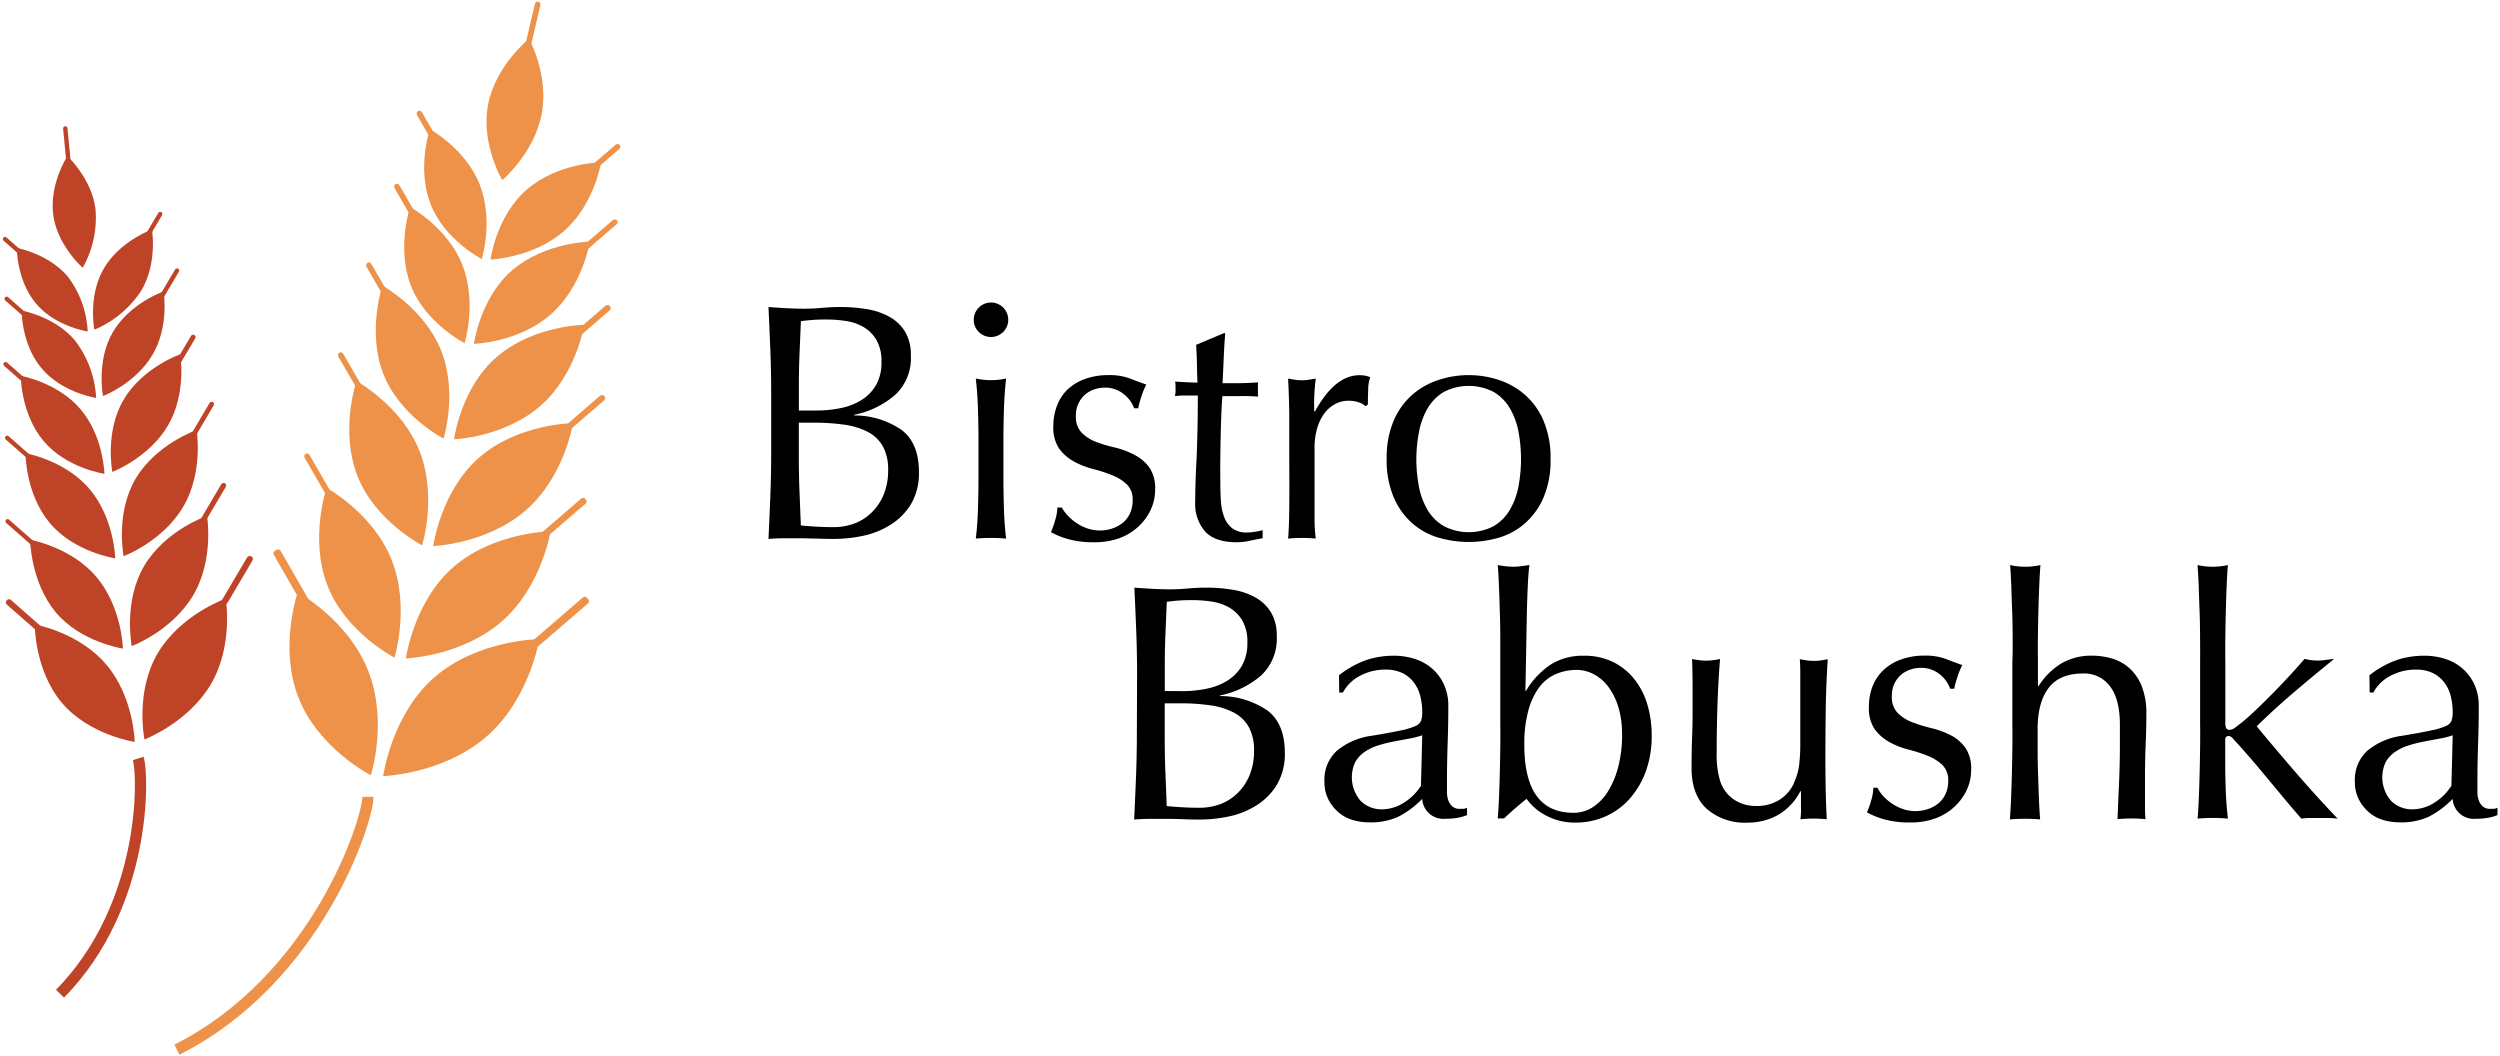 <svg id="Layer_1" data-name="Layer 1" xmlns="http://www.w3.org/2000/svg" viewBox="0 0 445 188">
  <defs>
    <style>
      .cls-1 {
        fill: #ed9248;
      }

      .cls-2, .cls-4 {
        fill: none;
        stroke-miterlimit: 10;
        stroke-width: 2px;
      }

      .cls-2 {
        stroke: #ed9248;
      }

      .cls-3 {
        fill: #be4327;
      }

      .cls-4 {
        stroke: #be4327;
      }
    </style>
  </defs>
  <title>babushka</title>
  <g>
    <g>
      <path d="M137.27,70.13q0-4-.15-7.8t-.33-7.68q1.56.12,3.18.21t3.18.09q1.56,0,3.18-.15t3.18-.15a28.83,28.83,0,0,1,4.86.39,12.24,12.24,0,0,1,4,1.38,7.52,7.52,0,0,1,2.76,2.67,8,8,0,0,1,1,4.2,8.9,8.9,0,0,1-2.79,7,15.88,15.88,0,0,1-7.29,3.54v.12a14.8,14.8,0,0,1,8.43,2.58q3.09,2.34,3.09,7.5a10.71,10.71,0,0,1-1.38,5.64,11.14,11.14,0,0,1-3.6,3.69,14.8,14.8,0,0,1-4.89,2,25.37,25.37,0,0,1-5.31.57q-1.44,0-2.91-.06c-1,0-2-.06-2.91-.06H139.7q-1.47,0-2.91.12.18-3.84.33-7.65t.15-7.77Zm8.16,2.94a20.92,20.92,0,0,0,4.17-.42,11.34,11.34,0,0,0,3.69-1.41,7.67,7.67,0,0,0,2.61-2.64,8,8,0,0,0,1-4.17,7.47,7.47,0,0,0-.9-3.93,6.55,6.55,0,0,0-2.28-2.28,8.75,8.75,0,0,0-3.12-1.08,22.66,22.66,0,0,0-3.48-.27q-1.56,0-2.64.09t-1.92.21q-.12,2.88-.24,5.7t-.12,5.7v4.5Zm-3.24,8.34q0,3.06.12,6.06t.24,6.06q1.14.12,2.7.21t3.18.09a10.48,10.48,0,0,0,3.69-.66,8.73,8.73,0,0,0,3.09-2,9.39,9.39,0,0,0,2.1-3.18,11.16,11.16,0,0,0,.78-4.29,8.55,8.55,0,0,0-.93-4.23,6.51,6.51,0,0,0-2.67-2.58,12.78,12.78,0,0,0-4.17-1.29,37.26,37.26,0,0,0-5.43-.36h-2.7Z"/>
      <path d="M173.33,56.93a3.07,3.07,0,1,1,.9,2.16A2.95,2.95,0,0,1,173.33,56.93Zm.84,21.66q0-2.7-.09-5.67t-.39-5.55a12.3,12.3,0,0,0,5.4,0q-.3,2.58-.39,5.55t-.09,5.67v6.24q0,2.7.09,5.67t.39,5.37q-1.38-.12-2.7-.12t-2.7.12q.3-2.4.39-5.37t.09-5.67Z"/>
      <path d="M189.92,91.61a9,9,0,0,0,1.5,1.35,8.46,8.46,0,0,0,2,1.05,6.87,6.87,0,0,0,4.56.06,6,6,0,0,0,1.86-1,4.72,4.72,0,0,0,1.29-1.68,5.44,5.44,0,0,0,.48-2.34,3.73,3.73,0,0,0-1.05-2.85,8.27,8.27,0,0,0-2.61-1.62,27.47,27.47,0,0,0-3.42-1.11,14.35,14.35,0,0,1-3.42-1.35,8,8,0,0,1-2.61-2.31,6.6,6.6,0,0,1-1-4,9.69,9.69,0,0,1,.66-3.63A8,8,0,0,1,190,69.35a9,9,0,0,1,3.12-1.89,12.2,12.2,0,0,1,4.26-.69,10.31,10.31,0,0,1,3.75.6q1.53.6,2.91,1.08a13.39,13.39,0,0,0-.9,2.22,15.94,15.94,0,0,0-.54,2h-.72A5.69,5.69,0,0,0,200,70.13,5.19,5.19,0,0,0,196.61,69a5.66,5.66,0,0,0-1.8.3,5,5,0,0,0-1.62.9,4.77,4.77,0,0,0-1.2,1.56,5,5,0,0,0-.48,2.28,4,4,0,0,0,1.05,3,7.38,7.38,0,0,0,2.61,1.65,27.65,27.65,0,0,0,3.42,1A15.09,15.09,0,0,1,202,81a7.43,7.43,0,0,1,2.61,2.25,6.6,6.6,0,0,1,1,4,8.31,8.31,0,0,1-.75,3.42,9.59,9.59,0,0,1-2.16,3,9.91,9.91,0,0,1-3.39,2.1,12.64,12.64,0,0,1-4.5.75,16.83,16.83,0,0,1-4.62-.54,14.43,14.43,0,0,1-3.12-1.26,15.62,15.62,0,0,0,.75-2.13,8.41,8.41,0,0,0,.39-2.25H189A6.47,6.47,0,0,0,189.92,91.61Z"/>
      <path d="M218.09,59.33q-.18,2.28-.27,4.47t-.21,4.41l2.46,0q1.8,0,3.9-.15a2.41,2.41,0,0,0-.06.66V70a2.11,2.11,0,0,0,.06.6q-.78-.06-1.62-.09t-1.8,0h-2.94q-.06.24-.15,1.92t-.15,4q-.06,2.31-.09,4.83t0,4.5q0,1.68.09,3.3a9.89,9.89,0,0,0,.57,2.91A4.72,4.72,0,0,0,219.29,94a4.28,4.28,0,0,0,2.76.78,9.29,9.29,0,0,0,1.29-.12,10.12,10.12,0,0,0,1.41-.3v1.44q-1,.18-2.25.45a11,11,0,0,1-2.37.27q-3.78,0-5.58-1.86a7.55,7.55,0,0,1-1.8-5.46q0-1.62.06-3.51T213,81.5q.09-2.25.15-5t.06-6.09h-1.92l-1,0-1.14.09q.06-.36.09-.69t0-.69q0-.3,0-.6t-.09-.6q2.7.18,4,.18-.06-1.2-.09-3t-.15-3.72l5-2.1Z"/>
      <path d="M241.88,71.63a5.39,5.39,0,0,0-1.77-.3,5.05,5.05,0,0,0-2.58.66,6,6,0,0,0-1.92,1.77,8.43,8.43,0,0,0-1.2,2.64,12.31,12.31,0,0,0-.42,3.27v6.6q0,4,0,6.15a29.65,29.65,0,0,0,.21,3.45q-1.2-.12-2.4-.12t-2.52.12q.18-2,.21-5.55t0-8.61V79.79q0-2.34,0-5.4t-.21-7l1.26.21a8.49,8.49,0,0,0,1.26.09,7.7,7.7,0,0,0,1.14-.09l1.26-.21q-.24,2.16-.27,3.42t0,2.4l.12.06q3.54-6.48,7.92-6.48a6.22,6.22,0,0,1,.93.06,4.75,4.75,0,0,1,1,.3,6.75,6.75,0,0,0-.36,2.19q-.06,1.47-.06,2.67l-.42.3A2.68,2.68,0,0,0,241.88,71.63Z"/>
      <path d="M246.83,81.71a16.75,16.75,0,0,1,1.29-6.93,12.85,12.85,0,0,1,3.39-4.62,13.4,13.4,0,0,1,4.71-2.58,17.13,17.13,0,0,1,10.41,0,13.45,13.45,0,0,1,4.68,2.58,12.85,12.85,0,0,1,3.39,4.62A16.75,16.75,0,0,1,276,81.71a16.75,16.75,0,0,1-1.29,6.93,12.85,12.85,0,0,1-3.39,4.62,12.34,12.34,0,0,1-4.68,2.49,19.17,19.17,0,0,1-10.41,0,12.31,12.31,0,0,1-4.71-2.49,12.85,12.85,0,0,1-3.39-4.62A16.75,16.75,0,0,1,246.83,81.71Zm5.28,0a25.69,25.69,0,0,0,.45,4.86,12.94,12.94,0,0,0,1.53,4.17A8.19,8.19,0,0,0,257,93.65a9.67,9.67,0,0,0,8.88,0,8.19,8.19,0,0,0,2.88-2.91,12.94,12.94,0,0,0,1.53-4.17,26.47,26.47,0,0,0,0-9.72,12.94,12.94,0,0,0-1.53-4.17,8.19,8.19,0,0,0-2.88-2.91,9.67,9.67,0,0,0-8.88,0,8.19,8.19,0,0,0-2.88,2.91,12.94,12.94,0,0,0-1.53,4.17A25.69,25.69,0,0,0,252.11,81.71Z"/>
    </g>
    <g>
      <path d="M202.4,120.08q0-4-.15-7.8t-.33-7.68q1.56.12,3.18.21t3.18.09q1.56,0,3.18-.15t3.18-.15a28.83,28.83,0,0,1,4.86.39,12.24,12.24,0,0,1,4,1.38,7.52,7.52,0,0,1,2.76,2.67,8,8,0,0,1,1,4.2,8.9,8.9,0,0,1-2.79,7,15.88,15.88,0,0,1-7.29,3.54v.12a14.8,14.8,0,0,1,8.43,2.58q3.09,2.34,3.09,7.5a10.71,10.71,0,0,1-1.38,5.64,11.14,11.14,0,0,1-3.6,3.69,14.8,14.8,0,0,1-4.89,2,25.37,25.37,0,0,1-5.31.57q-1.44,0-2.91-.06t-2.91-.06h-2.91q-1.47,0-2.91.12.18-3.84.33-7.65t.15-7.77Zm8.16,2.94a20.92,20.92,0,0,0,4.17-.42,11.34,11.34,0,0,0,3.69-1.41,7.67,7.67,0,0,0,2.61-2.64,8,8,0,0,0,1-4.17,7.47,7.47,0,0,0-.9-3.93,6.55,6.55,0,0,0-2.28-2.28,8.75,8.75,0,0,0-3.12-1.08,22.66,22.66,0,0,0-3.48-.27q-1.56,0-2.64.09t-1.92.21q-.12,2.88-.24,5.7t-.12,5.7V123Zm-3.24,8.34q0,3.06.12,6.06t.24,6.06q1.14.12,2.7.21t3.18.09a10.48,10.48,0,0,0,3.69-.66,8.73,8.73,0,0,0,3.09-2,9.39,9.39,0,0,0,2.1-3.18,11.16,11.16,0,0,0,.78-4.29,8.55,8.55,0,0,0-.93-4.23,6.51,6.51,0,0,0-2.67-2.58,12.78,12.78,0,0,0-4.17-1.29,37.26,37.26,0,0,0-5.43-.36h-2.7Z"/>
      <path d="M238.34,120.2a17,17,0,0,1,5-2.76,15.45,15.45,0,0,1,4.68-.72,11.92,11.92,0,0,1,4,.63,8.61,8.61,0,0,1,3.06,1.8,8.36,8.36,0,0,1,2,2.82,9,9,0,0,1,.72,3.63q0,3.42-.12,6.81t-.12,7.17q0,.72,0,1.53a4.5,4.5,0,0,0,.27,1.44,2.75,2.75,0,0,0,.69,1,1.92,1.92,0,0,0,1.35.42l.63,0a1.47,1.47,0,0,0,.63-.21v1.32a7.1,7.1,0,0,1-1.65.48,12.28,12.28,0,0,1-2.19.18,3.77,3.77,0,0,1-4.14-3.54,16.13,16.13,0,0,1-4.26,3.18,11.75,11.75,0,0,1-5.16,1,10.45,10.45,0,0,1-2.94-.42,6.73,6.73,0,0,1-2.55-1.38,7.58,7.58,0,0,1-1.8-2.31,6.7,6.7,0,0,1-.69-3.09,7,7,0,0,1,2.25-5.58,12.25,12.25,0,0,1,6.21-2.64q3.24-.54,5.07-.93a12.74,12.74,0,0,0,2.7-.81,1.83,1.83,0,0,0,1-1,5,5,0,0,0,.18-1.47,11.36,11.36,0,0,0-.36-2.88,6.67,6.67,0,0,0-1.14-2.4,5.76,5.76,0,0,0-2-1.65,6.79,6.79,0,0,0-3.06-.63,9.52,9.52,0,0,0-4.47,1.08,7.12,7.12,0,0,0-3.09,3h-.66Zm14.82,10.68a15.12,15.12,0,0,1-2.37.6l-2.73.51a26,26,0,0,0-2.73.69,8.87,8.87,0,0,0-2.4,1.14,5.55,5.55,0,0,0-1.68,1.8,6.39,6.39,0,0,0,1,7,5.29,5.29,0,0,0,3.6,1.44,7.36,7.36,0,0,0,4.17-1.26,9.46,9.46,0,0,0,2.91-2.94Z"/>
      <path d="M294,130.82a18.45,18.45,0,0,1-1,6.36,15.29,15.29,0,0,1-2.88,4.95,12.5,12.5,0,0,1-4.32,3.18,13,13,0,0,1-5.37,1.11,10.87,10.87,0,0,1-5.19-1.23,9.66,9.66,0,0,1-3.51-3q-2.16,1.74-4,3.48H266.6q.12-1.44.21-3.48t.15-4.35q.06-2.31.09-4.71t0-4.44V117.86q0-2,0-4.44t-.09-4.74q-.06-2.34-.15-4.47t-.21-3.63a16.15,16.15,0,0,0,2.7.3,11.14,11.14,0,0,0,1.38-.09l1.56-.21q-.18,1.2-.3,3.81t-.18,5.82q-.06,3.21-.12,6.6t-.12,6.15h.12a14.33,14.33,0,0,1,4.5-4.74,10.73,10.73,0,0,1,5.7-1.5,11.69,11.69,0,0,1,5.4,1.17A11.23,11.23,0,0,1,291,121a13.25,13.25,0,0,1,2.25,4.47A18.94,18.94,0,0,1,294,130.82Zm-5.28-.18a15.86,15.86,0,0,0-.69-4.89,11.71,11.71,0,0,0-1.8-3.57,7.63,7.63,0,0,0-2.58-2.19,6.59,6.59,0,0,0-3-.75,9.45,9.45,0,0,0-3.57.69,7.21,7.21,0,0,0-3,2.28,12.11,12.11,0,0,0-2,4.14,22.51,22.51,0,0,0-.75,6.27q0,12.06,8.76,12.06a6.26,6.26,0,0,0,3.42-1,8.91,8.91,0,0,0,2.73-2.85,15.52,15.52,0,0,0,1.83-4.44A23.26,23.26,0,0,0,288.74,130.64Z"/>
      <path d="M301.1,136.76q0-3.18.09-5.43t.09-4.47q0-2.1,0-4.56t-.09-5a13.25,13.25,0,0,0,2.52.3,13.07,13.07,0,0,0,2.46-.3q-.3,3.6-.45,7.89t-.15,8.79a16.16,16.16,0,0,0,.54,4.77,6.24,6.24,0,0,0,3.45,4.08,6.83,6.83,0,0,0,3,.63,7.46,7.46,0,0,0,4.2-1.11,6.81,6.81,0,0,0,2.46-2.73q.42-1,.66-1.74a10.33,10.33,0,0,0,.39-1.92,31.14,31.14,0,0,0,.18-3.24q0-2,0-5.58v-5q0-1.32,0-2.52t-.09-2.28l1.26.21a8.87,8.87,0,0,0,2.52,0q.6-.09,1.2-.21-.3,4.68-.36,9t-.06,9.21q0,2.7.06,5.28t.18,5q-1.2-.12-2.34-.12t-2.34.12q.06-.54.09-1.14t0-1.26v-2.58h-.12a10.17,10.17,0,0,1-4,4.23,10.92,10.92,0,0,1-5.34,1.35,10.35,10.35,0,0,1-7.35-2.49Q301.1,141.44,301.1,136.76Z"/>
      <path d="M335.09,141.56a9,9,0,0,0,1.5,1.35,8.46,8.46,0,0,0,2,1.05,6.87,6.87,0,0,0,4.56.06,6,6,0,0,0,1.86-1,4.72,4.72,0,0,0,1.29-1.68,5.44,5.44,0,0,0,.48-2.34,3.73,3.73,0,0,0-1.05-2.85,8.27,8.27,0,0,0-2.61-1.62,27.47,27.47,0,0,0-3.42-1.11,14.35,14.35,0,0,1-3.42-1.35,8,8,0,0,1-2.61-2.31,6.6,6.6,0,0,1-1-4,9.69,9.69,0,0,1,.66-3.63,8,8,0,0,1,1.92-2.85,9,9,0,0,1,3.12-1.89,12.2,12.2,0,0,1,4.26-.69,10.31,10.31,0,0,1,3.75.6q1.53.6,2.91,1.08a13.39,13.39,0,0,0-.9,2.22,15.94,15.94,0,0,0-.54,2h-.72a5.69,5.69,0,0,0-1.86-2.58,5.19,5.19,0,0,0-3.42-1.14,5.66,5.66,0,0,0-1.8.3,5,5,0,0,0-1.62.9,4.77,4.77,0,0,0-1.2,1.56,5,5,0,0,0-.48,2.28,4,4,0,0,0,1.05,3,7.38,7.38,0,0,0,2.61,1.65,27.65,27.65,0,0,0,3.42,1.05,15.09,15.09,0,0,1,3.42,1.26,7.43,7.43,0,0,1,2.61,2.25,6.6,6.6,0,0,1,1,4,8.31,8.31,0,0,1-.75,3.42,9.59,9.59,0,0,1-2.16,3,9.91,9.91,0,0,1-3.39,2.1,12.64,12.64,0,0,1-4.5.75,16.83,16.83,0,0,1-4.62-.54,14.43,14.43,0,0,1-3.12-1.26,15.62,15.62,0,0,0,.75-2.13,8.41,8.41,0,0,0,.39-2.25h.72A6.47,6.47,0,0,0,335.09,141.56Z"/>
      <path d="M358.25,113.42q0-2.4-.09-4.74t-.15-4.47q-.09-2.13-.21-3.63a12.3,12.3,0,0,0,5.4,0q-.12,1.5-.21,3.6t-.15,4.41q-.06,2.31-.09,4.65t0,4.32v4.56h.12a12.53,12.53,0,0,1,4-4,10.61,10.61,0,0,1,5.58-1.41,12.5,12.5,0,0,1,3.39.48,8.12,8.12,0,0,1,3.09,1.65,8.51,8.51,0,0,1,2.25,3.18,13,13,0,0,1,.87,5.13q0,2.58-.12,5.31t-.12,5.79v3.9q0,1,0,1.89t.09,1.77q-1.2-.12-2.52-.12t-2.46.12q.12-3.12.27-6.42t.15-6.78V129q0-4.5-1.74-6.81a5.68,5.68,0,0,0-4.8-2.31q-4.2,0-6.15,2.58t-1.95,7.26q0,1.68,0,3.9t.09,4.47q.06,2.25.15,4.35t.21,3.42q-1.38-.12-2.7-.12t-2.7.12q.12-1.38.21-3.48t.15-4.44q.06-2.34.09-4.74t0-4.44V117.86Q358.28,115.82,358.25,113.42Z"/>
      <path d="M391.61,113.42q0-2.4-.09-4.74t-.15-4.47q-.09-2.13-.21-3.63a12.3,12.3,0,0,0,5.4,0q-.12,1.5-.21,3.63t-.15,4.47q-.06,2.34-.09,4.74t0,4.44v10.92q0,1.14.72,1.14a1.82,1.82,0,0,0,1.05-.42l1.29-1q.54-.42,1.83-1.62t2.88-2.79q1.59-1.59,3.27-3.39t3.06-3.42a9.41,9.41,0,0,0,2.28.3,9.76,9.76,0,0,0,1.32-.09l1.68-.21q-3.78,3.06-7.23,6t-6.57,6q3.42,4.14,7,8.28t7.41,8.16a15.82,15.82,0,0,0-1.83-.12h-3a11.46,11.46,0,0,0-1.62.12q-1.32-1.5-3-3.51l-3.33-4q-1.65-2-3.15-3.72t-2.58-2.88a2.09,2.09,0,0,0-.42-.42.8.8,0,0,0-.48-.18q-.6,0-.6.72v3.6q0,2.7.09,5.25t.39,5.13q-1.38-.12-2.7-.12t-2.7.12q.12-1.38.21-3.48t.15-4.44q.06-2.34.09-4.74t0-4.44V117.86Q391.64,115.82,391.61,113.42Z"/>
      <path d="M421.76,120.2a17,17,0,0,1,5-2.76,15.45,15.45,0,0,1,4.68-.72,11.92,11.92,0,0,1,4,.63,8.61,8.61,0,0,1,3.06,1.8,8.36,8.36,0,0,1,2,2.82,9,9,0,0,1,.72,3.63q0,3.42-.12,6.81t-.12,7.17q0,.72,0,1.53a4.5,4.5,0,0,0,.27,1.44,2.75,2.75,0,0,0,.69,1,1.92,1.92,0,0,0,1.35.42l.63,0a1.47,1.47,0,0,0,.63-.21v1.32a7.1,7.1,0,0,1-1.65.48,12.28,12.28,0,0,1-2.19.18,3.77,3.77,0,0,1-4.14-3.54,16.13,16.13,0,0,1-4.26,3.18,11.75,11.75,0,0,1-5.16,1,10.45,10.45,0,0,1-2.94-.42,6.73,6.73,0,0,1-2.55-1.38,7.58,7.58,0,0,1-1.8-2.31,6.7,6.7,0,0,1-.69-3.09,7,7,0,0,1,2.25-5.58,12.25,12.25,0,0,1,6.21-2.64q3.24-.54,5.07-.93a12.74,12.74,0,0,0,2.7-.81,1.83,1.83,0,0,0,1-1,5,5,0,0,0,.18-1.47,11.36,11.36,0,0,0-.36-2.88,6.67,6.67,0,0,0-1.14-2.4,5.76,5.76,0,0,0-2-1.65,6.79,6.79,0,0,0-3.06-.63,9.52,9.52,0,0,0-4.47,1.08,7.12,7.12,0,0,0-3.09,3h-.66Zm14.82,10.68a15.12,15.12,0,0,1-2.37.6l-2.73.51a26,26,0,0,0-2.73.69,8.87,8.87,0,0,0-2.4,1.14,5.55,5.55,0,0,0-1.68,1.8,6.39,6.39,0,0,0,1,7,5.29,5.29,0,0,0,3.6,1.44,7.36,7.36,0,0,0,4.17-1.26,9.46,9.46,0,0,0,2.91-2.94Z"/>
    </g>
    <g>
      <g>
        <path class="cls-1" d="M94.17,6.9s3.62,6.58,2.23,13.51-7,11.66-7,11.66S85.5,25.44,86.9,18.51,94.17,6.9,94.17,6.9Z"/>
        <g>
          <path class="cls-1" d="M96,113.77s-1.71,10.71-9.45,17.38-18.34,7-18.34,7,1.46-11,9.2-17.66S96,113.77,96,113.77Z"/>
          <path class="cls-1" d="M53,105.42s9,4.93,12.55,14S66,138,66,138s-9.37-4.8-12.88-13.84S53,105.42,53,105.42Z"/>
        </g>
        <g>
          <path class="cls-1" d="M98,94.57s-1.58,9.92-8.75,16.1-17,6.53-17,6.53S73.63,107,80.8,100.85,98,94.57,98,94.57Z"/>
          <path class="cls-1" d="M58.14,86.84s8.38,4.57,11.62,12.94.45,17.27.45,17.27-8.67-4.44-11.92-12.82S58.14,86.84,58.14,86.84Z"/>
        </g>
        <g>
          <path class="cls-1" d="M102,75.32s-1.53,9.59-8.46,15.56S77.12,97.2,77.12,97.2s1.31-9.84,8.24-15.82S102,75.32,102,75.32Z"/>
          <path class="cls-1" d="M63.46,67.84s8.09,4.41,11.24,12.51.43,16.71.43,16.71-8.39-4.3-11.53-12.4S63.46,67.84,63.46,67.84Z"/>
        </g>
        <g>
          <path class="cls-1" d="M104,57.81s-1.42,8.94-7.88,14.5S80.82,78.2,80.82,78.2,82,69,88.5,63.46,104,57.81,104,57.81Z"/>
          <path class="cls-1" d="M68.08,50.84S75.63,55,78.56,62.5s.4,15.57.4,15.57-7.82-4-10.74-11.56S68.08,50.84,68.08,50.84Z"/>
        </g>
        <g>
          <path class="cls-1" d="M105,43S103.74,51,98,56,84.36,61.2,84.36,61.2,85.45,53,91.2,48.08,105,43,105,43Z"/>
          <path class="cls-1" d="M73,36.84s6.72,3.66,9.33,10.38.36,13.86.36,13.86-7-3.57-9.57-10.29S73,36.84,73,36.84Z"/>
        </g>
        <g>
          <path class="cls-1" d="M107,28.89s-1.21,7.59-6.69,12.31-13,5-13,5,1-7.78,6.52-12.51S107,28.89,107,28.89Z"/>
          <path class="cls-1" d="M76.52,23s6.4,3.49,8.89,9.9.34,13.21.34,13.21-6.64-3.4-9.12-9.81S76.52,23,76.52,23Z"/>
        </g>
        <path class="cls-2" d="M65.49,141.84c0,4.21-9,32.39-34,45"/>
        <rect class="cls-1" x="93.54" y="109.95" width="12.59" height="1.4" rx="0.5" transform="translate(-48.04 92.05) rotate(-40.77)"/>
        <rect class="cls-1" x="45.54" y="102.95" width="12.59" height="1.4" rx="0.5" transform="matrix(-0.5, -0.87, 0.87, -0.5, -12.02, 200.36)"/>
        <rect class="cls-1" x="94.83" y="91.75" width="10.71" height="1.19" rx="0.5" transform="translate(-35.99 87.84) rotate(-40.77)"/>
        <rect class="cls-1" x="98.98" y="73.15" width="9.78" height="1.09" rx="0.5" transform="translate(-22.92 85.72) rotate(-40.77)"/>
        <rect class="cls-1" x="99.97" y="57.12" width="9.78" height="1.11" rx="0.5" transform="translate(-12.22 82.48) rotate(-40.77)"/>
        <rect class="cls-1" x="102.13" y="41.56" width="8.74" height="1" rx="0.5" transform="translate(-1.62 79.76) rotate(-40.77)"/>
        <rect class="cls-1" x="102.05" y="28.35" width="9.39" height="1" rx="0.5" transform="translate(7.07 76.72) rotate(-40.77)"/>
        <rect class="cls-1" x="90.05" y="4.35" width="9.39" height="1" rx="0.5" transform="translate(68.41 95.99) rotate(-76.81)"/>
        <rect class="cls-1" x="72.05" y="23.35" width="9.39" height="1" rx="0.5" transform="translate(94.47 102.24) rotate(-120)"/>
        <rect class="cls-1" x="68.05" y="36.35" width="9.39" height="1" rx="0.5" transform="translate(77.21 118.27) rotate(-120)"/>
        <rect class="cls-1" x="63.05" y="50.35" width="9.39" height="1" rx="0.5" transform="translate(57.59 134.94) rotate(-120)"/>
        <rect class="cls-1" x="58.05" y="66.35" width="9.39" height="1" rx="0.5" transform="translate(36.23 154.61) rotate(-120)"/>
        <rect class="cls-1" x="52.05" y="84.35" width="9.39" height="1" rx="0.5" transform="translate(11.64 176.42) rotate(-120)"/>
      </g>
      <g>
        <path class="cls-3" d="M12,27.79s4.33,4,5,9.46a18,18,0,0,1-2.28,10.4s-4.53-3.94-5.24-9.43S12,27.79,12,27.79Z"/>
        <path class="cls-3" d="M40.18,106.55s1.42,8.36-2.65,15.25-11.82,9.82-11.82,9.82S24,123.11,28.1,116.23,40.18,106.55,40.18,106.55Z"/>
        <path class="cls-3" d="M6.18,111.15s7.93,1.39,12.8,7.21,5,13.7,5,13.7-8.15-1.21-13-7S6.18,111.15,6.18,111.15Z"/>
        <g>
          <path class="cls-3" d="M36.85,91.82s1.31,7.74-2.45,14.12S23.45,115,23.45,115s-1.55-7.88,2.21-14.26S36.85,91.82,36.85,91.82Z"/>
          <path class="cls-3" d="M5.36,96.08s7.35,1.28,11.86,6.68,4.66,12.69,4.66,12.69-7.54-1.12-12-6.52S5.36,96.08,5.36,96.08Z"/>
        </g>
        <g>
          <path class="cls-3" d="M35,76.54S36.26,84,32.62,90.2,22,99,22,99s-1.5-7.62,2.14-13.79S35,76.54,35,76.54Z"/>
          <path class="cls-3" d="M4.54,80.67s7.1,1.24,11.46,6.45,4.51,12.27,4.51,12.27S13.22,98.31,8.86,93.1,4.54,80.67,4.54,80.67Z"/>
        </g>
        <g>
          <path class="cls-3" d="M32.08,63.06s1.19,7-2.21,12.73S20,84,20,84s-1.39-7.1,2-12.85S32.08,63.06,32.08,63.06Z"/>
          <path class="cls-3" d="M3.7,66.9s6.63,1.16,10.69,6,4.2,11.44,4.2,11.44-6.8-1-10.86-5.87S3.7,66.9,3.7,66.9Z"/>
        </g>
        <g>
          <path class="cls-3" d="M29.12,51.87s1.06,6.21-2,11.33-8.78,7.3-8.78,7.3-1.25-6.32,1.78-11.44S29.12,51.87,29.12,51.87Z"/>
          <path class="cls-3" d="M3.86,55.29s5.89,1,9.51,5.35a18.29,18.29,0,0,1,3.74,10.19s-6-.9-9.67-5.23S3.86,55.29,3.86,55.29Z"/>
        </g>
        <g>
          <path class="cls-3" d="M27.05,40.87s1,5.93-1.87,10.81a18.42,18.42,0,0,1-8.38,7s-1.18-6,1.7-10.91S27.05,40.87,27.05,40.87Z"/>
          <path class="cls-3" d="M3,44.14s5.62,1,9.07,5.1A17.47,17.47,0,0,1,15.61,59s-5.77-.86-9.22-5S3,44.14,3,44.14Z"/>
        </g>
        <path class="cls-4" d="M24.6,135c1,3.12,1.46,26.25-13.92,41.88"/>
        <rect class="cls-3" x="37.3" y="102.73" width="9.85" height="1.1" rx="0.5" transform="translate(-68.18 87.17) rotate(-59.46)"/>
        <rect class="cls-3" x="-0.03" y="109.58" width="9.85" height="1.1" rx="0.5" transform="translate(-64.13 196.07) rotate(-138.69)"/>
        <rect class="cls-3" x="33.71" y="89.15" width="8.38" height="0.93" rx="0.47" transform="translate(-58.54 76.73) rotate(-59.46)"/>
        <rect class="cls-3" x="32.13" y="74.44" width="7.65" height="0.85" rx="0.43" transform="translate(-46.8 67.79) rotate(-59.46)"/>
        <rect class="cls-3" x="28.85" y="62.32" width="7.65" height="0.87" rx="0.44" transform="matrix(0.51, -0.86, 0.86, 0.51, -37.98, 59.01)"/>
        <rect class="cls-3" x="26.56" y="50.37" width="6.84" height="0.78" rx="0.39" transform="translate(-28.98 50.79) rotate(-59.46)"/>
        <rect class="cls-3" x="23.18" y="40.52" width="7.35" height="0.78" rx="0.39" transform="translate(-22.03 43.25) rotate(-59.46)"/>
        <rect class="cls-3" x="8.26" y="25.73" width="7.35" height="0.78" rx="0.39" transform="translate(-12.92 40.51) rotate(-95.5)"/>
        <rect class="cls-3" x="-0.31" y="44.33" width="7.35" height="0.78" rx="0.39" transform="translate(-23.64 80.53) rotate(-138.69)"/>
        <rect class="cls-3" x="-0.02" y="54.97" width="7.35" height="0.78" rx="0.39" transform="translate(-30.15 99.35) rotate(-138.69)"/>
        <rect class="cls-3" x="-0.22" y="66.6" width="7.35" height="0.78" rx="0.39" transform="translate(-38.17 119.59) rotate(-138.69)"/>
        <rect class="cls-3" x="0.09" y="79.71" width="7.35" height="0.78" rx="0.39" transform="translate(-46.3 142.76) rotate(-138.69)"/>
        <rect class="cls-3" x="0.15" y="94.56" width="7.35" height="0.78" rx="0.39" transform="translate(-55.99 168.8) rotate(-138.69)"/>
      </g>
    </g>
  </g>
</svg>
